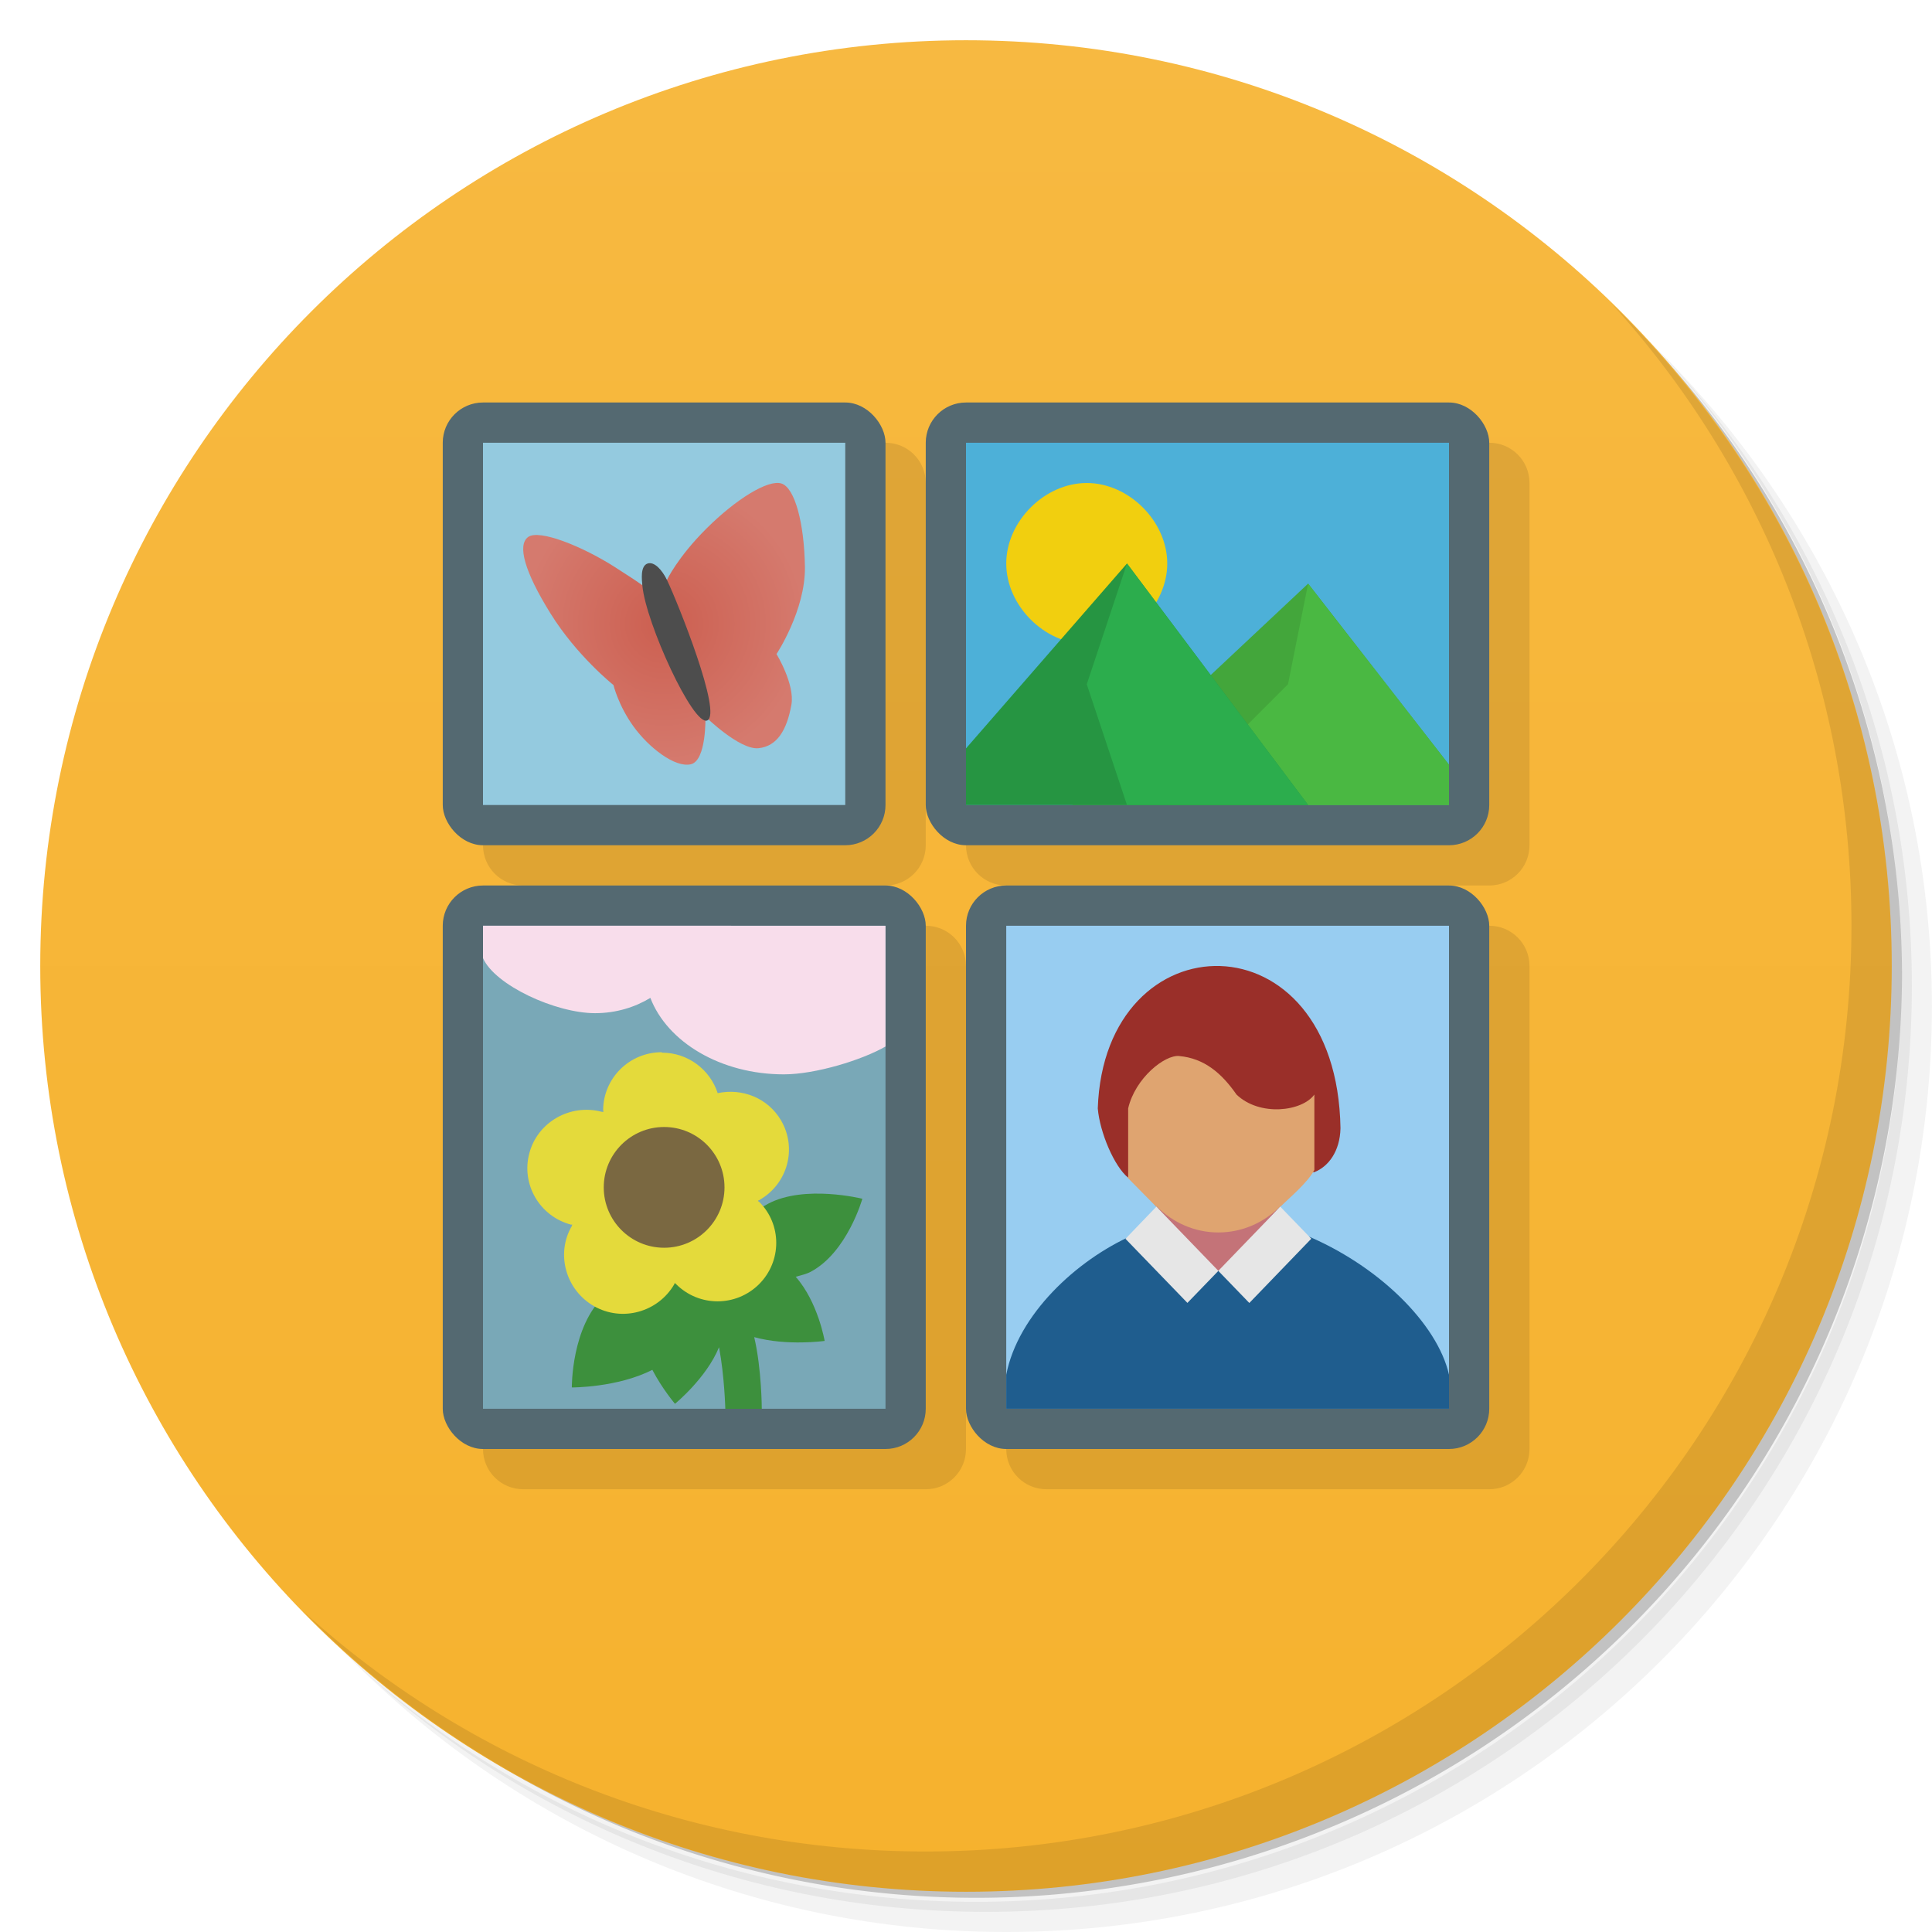 <svg version="1.1" viewBox="0 0 48 48" xmlns="http://www.w3.org/2000/svg">
 <defs>
  <linearGradient id="bg" x1="1" x2="47" gradientTransform="matrix(0 -1 1 0 -1.5e-6 48)" gradientUnits="userSpaceOnUse">
   <stop style="stop-color:#f6b22e" offset="0"/>
   <stop style="stop-color:#f7b941" offset="1"/>
  </linearGradient>
  <radialGradient id="radialGradient6422" cx="17" cy="17" r="3.5" gradientTransform="translate(-.5 -1.5)" gradientUnits="userSpaceOnUse">
   <stop style="stop-color:#cc5f50" offset="0"/>
   <stop style="stop-color:#d57a6e" offset="1"/>
  </radialGradient>
 </defs>
 <path d="m36.31 5c5.859 4.062 9.688 10.831 9.688 18.5 0 12.426-10.07 22.5-22.5 22.5-7.669 0-14.438-3.828-18.5-9.688 1.037 1.822 2.306 3.499 3.781 4.969 4.085 3.712 9.514 5.969 15.469 5.969 12.703 0 23-10.298 23-23 0-5.954-2.256-11.384-5.969-15.469-1.469-1.475-3.147-2.744-4.969-3.781zm4.969 3.781c3.854 4.113 6.219 9.637 6.219 15.719 0 12.703-10.297 23-23 23-6.081 0-11.606-2.364-15.719-6.219 4.16 4.144 9.883 6.719 16.219 6.719 12.703 0 23-10.298 23-23 0-6.335-2.575-12.06-6.719-16.219z" style="opacity:.05"/>
 <path d="m41.28 8.781c3.712 4.085 5.969 9.514 5.969 15.469 0 12.703-10.297 23-23 23-5.954 0-11.384-2.256-15.469-5.969 4.113 3.854 9.637 6.219 15.719 6.219 12.703 0 23-10.298 23-23 0-6.081-2.364-11.606-6.219-15.719z" style="opacity:.1"/>
 <path d="m31.25 2.375c8.615 3.154 14.75 11.417 14.75 21.13 0 12.426-10.07 22.5-22.5 22.5-9.708 0-17.971-6.135-21.12-14.75a23 23 0 0 0 44.875-7 23 23 0 0 0-16-21.875z" style="opacity:.2"/>
 <path d="m24 1c12.703 0 23 10.297 23 23s-10.297 23-23 23-23-10.297-23-23 10.297-23 23-23z" style="fill:url(#bg)"/>
 <path d="m40.03 7.531c3.712 4.084 5.969 9.514 5.969 15.469 0 12.703-10.297 23-23 23-5.954 0-11.384-2.256-15.469-5.969 4.178 4.291 10.01 6.969 16.469 6.969 12.703 0 23-10.298 23-23 0-6.462-2.677-12.291-6.969-16.469z" style="opacity:.1"/>
 <path d="m13 11c-0.554 0-1 0.446-1 1v9c0 0.554 0.446 1 1 1h9c0.554 0 1-0.446 1-1v-9c0-0.554-0.446-1-1-1zm12 0c-0.554 0-1 0.446-1 1v9c0 0.554 0.446 1 1 1h12c0.554 0 1-0.446 1-1v-9c0-0.554-0.446-1-1-1zm-12 12c-0.554 0-1 0.446-1 1v12c0 0.554 0.446 1 1 1h10c0.554 0 1-0.446 1-1v-12c0-0.554-0.446-1-1-1zm13 0c-0.554 0-1 0.446-1 1v12c0 0.554 0.446 1 1 1h11c0.554 0 1-0.446 1-1v-12c0-0.554-0.446-1-1-1z" style="fill-opacity:.1"/>
 <rect x="11" y="22" width="12" height="14" rx="1" style="fill:#546971"/>
 <path d="m12 23v12h10v-12" style="fill:#79a8b7"/>
 <path d="m22 23v3c-0.579 0.335-1.743 0.692-2.524 0.692-1.567 0-2.895-0.799-3.318-1.9-0.379 0.231-0.852 0.38-1.373 0.38-0.979 0-2.488-0.693-2.785-1.368v-0.805" style="fill:#f8ddeb"/>
 <path d="m15.02 32.19c-0.829 0.765-0.813 2.281-0.813 2.281s1.136 5e-3 2-0.438c0.25 0.478 0.563 0.844 0.563 0.844s0.781-0.638 1.094-1.406c0.136 0.718 0.156 1.531 0.156 1.531h0.906s-1e-3 -0.985-0.188-1.781c0.815 0.225 1.75 0.094 1.75 0.094s-0.161-0.96-0.719-1.594c0.126-0.037 0.261-0.064 0.375-0.125 0.907-0.484 1.281-1.813 1.281-1.813s-1.434-0.359-2.344 0.125z" style="fill:#3d903d"/>
 <path d="m16.441 26.142c-0.806 0-1.456 0.648-1.456 1.447 0.026 0.065-0.027 0.024-0.037 0.033-0.781-0.206-1.59 0.254-1.796 1.026-0.21 0.773 0.254 1.572 1.036 1.778 0.014 2e-3 0.021-2e-3 0.032 0-0.007 0.012-0.012 0.016-0.012 0.032-0.405 0.693-0.153 1.59 0.548 1.992 0.701 0.401 1.595 0.15 1.997-0.544 0.005-0.013 9.82e-4 -0.02 0.014-0.029 0.012 0.009 0.019 0.016 0.032 0.029 0.57 0.567 1.486 0.567 2.059 0 0.57-0.569 0.57-1.488 0-2.05-0.066-0.03 0.01-0.033 0.014-0.045 0.698-0.401 0.937-1.282 0.533-1.975-0.328-0.558-0.966-0.807-1.574-0.677-0.188-0.58-0.735-1.006-1.385-1.006" style="fill:#e4da3b"/>
 <rect x="24" y="22" width="13" height="14" rx="1" style="fill:#546971"/>
 <rect x="25" y="23" width="11" height="12" style="fill:#98cdf1"/>
 <path d="m25 35h11v-0.846c-0.288-1.269-1.763-2.73-3.603-3.484l-4.25 0.015c-1.406 0.62-2.857 1.977-3.147 3.469" style="fill:#1f5d8e"/>
 <path d="m30.02 31.528-2.094-2.517c2.071-0.011 3.071-0.011 4.913-0.196l-2.462 2.766" style="fill:#c47378"/>
 <path d="m28.03 29.26 4.625-0.139c0.345-0.134 0.637-0.513 0.649-1.091-0.088-5.34-5.866-5.241-6.03-0.492 0.051 0.598 0.408 1.441 0.755 1.722" style="fill:#9a2f29"/>
 <path d="m29.297 26.236c-0.362-0.032-1.093 0.549-1.268 1.301v1.723c-0.008-0.006-0.016-0.02-0.023-0.027l0.004 0.021 0.717 0.727h0.018c0.397 0.394 0.933 0.639 1.525 0.639 0.592 0 1.128-0.244 1.525-0.637h0.012c0.209-0.205 0.685-0.602 0.848-0.916v-1.873c-0.304 0.421-1.357 0.552-1.934 0-0.37-0.532-0.802-0.901-1.424-0.957z" style="fill:#dfa470"/>
 <path d="m28.73 29.979-0.768 0.799 1.539 1.592 0.768-0.795 0.77 0.797 1.539-1.596-0.77-0.797-1.539 1.594-1.539-1.594z" style="fill:#e6e6e6"/>
 <rect x="23" y="10" width="14" height="11" rx="1" style="fill:#546971"/>
 <path d="m24 11h12v9h-12" style="fill:#4db0d8"/>
 <path d="m32.5 14.5-5.86 5.5h9.36v-1z" style="fill:#43a63b"/>
 <path d="m29 14c0 1.047-0.953 2-2 2s-2-0.953-2-2 0.953-2 2-2 2 0.953 2 2z" style="fill:#f1cf0f;stroke-width:1.143"/>
 <path d="m32.5 14.5-0.5 2.5-3 3h7v-1z" style="fill:#4ab842"/>
 <path d="m28 14-4 4.594v1.406h8.5z" style="fill:#269542"/>
 <path d="m28 14-1 3 1 3h4.5z" style="fill:#2cad4d"/>
 <rect x="11" y="10" width="11" height="11" rx="1" style="fill:#546971"/>
 <rect x="12" y="11" width="9" height="9" style="fill:#94cadf"/>
 <path d="m15.242 17.02s-0.909-0.723-1.56-1.771c-0.652-1.046-0.833-1.708-0.561-1.907 0.272-0.201 1.348 0.23 2.165 0.753 0.818 0.523 0.675 0.456 0.675 0.456s2e-3 -0.371 0.197-0.447c0.228-0.089 0.41 0.308 0.41 0.308s0.262-0.563 0.989-1.286 1.526-1.22 1.859-1.113c0.334 0.108 0.566 0.995 0.582 2.072 0.015 1.077-0.706 2.165-0.706 2.165s0.46 0.751 0.37 1.259c-0.112 0.623-0.35 1.033-0.819 1.08-0.469 0.046-1.317-0.785-1.317-0.785s0.031 1.093-0.363 1.184c-0.393 0.092-1.045-0.415-1.423-0.938s-0.499-1.031-0.499-1.031" style="fill:url(#radialGradient6422)"/>
 <path d="m16.573 14.414c0.261 0.546 1.38 3.327 0.997 3.486-0.349 0.145-1.524-2.422-1.61-3.347-0.013-0.144-0.058-0.492 0.131-0.553 0.158-0.051 0.35 0.14 0.481 0.414z" style="fill:#4d4d4d"/>
 <circle cx="16.5" cy="29.5" r="1.5" style="fill:#7a6841"/>
</svg>
